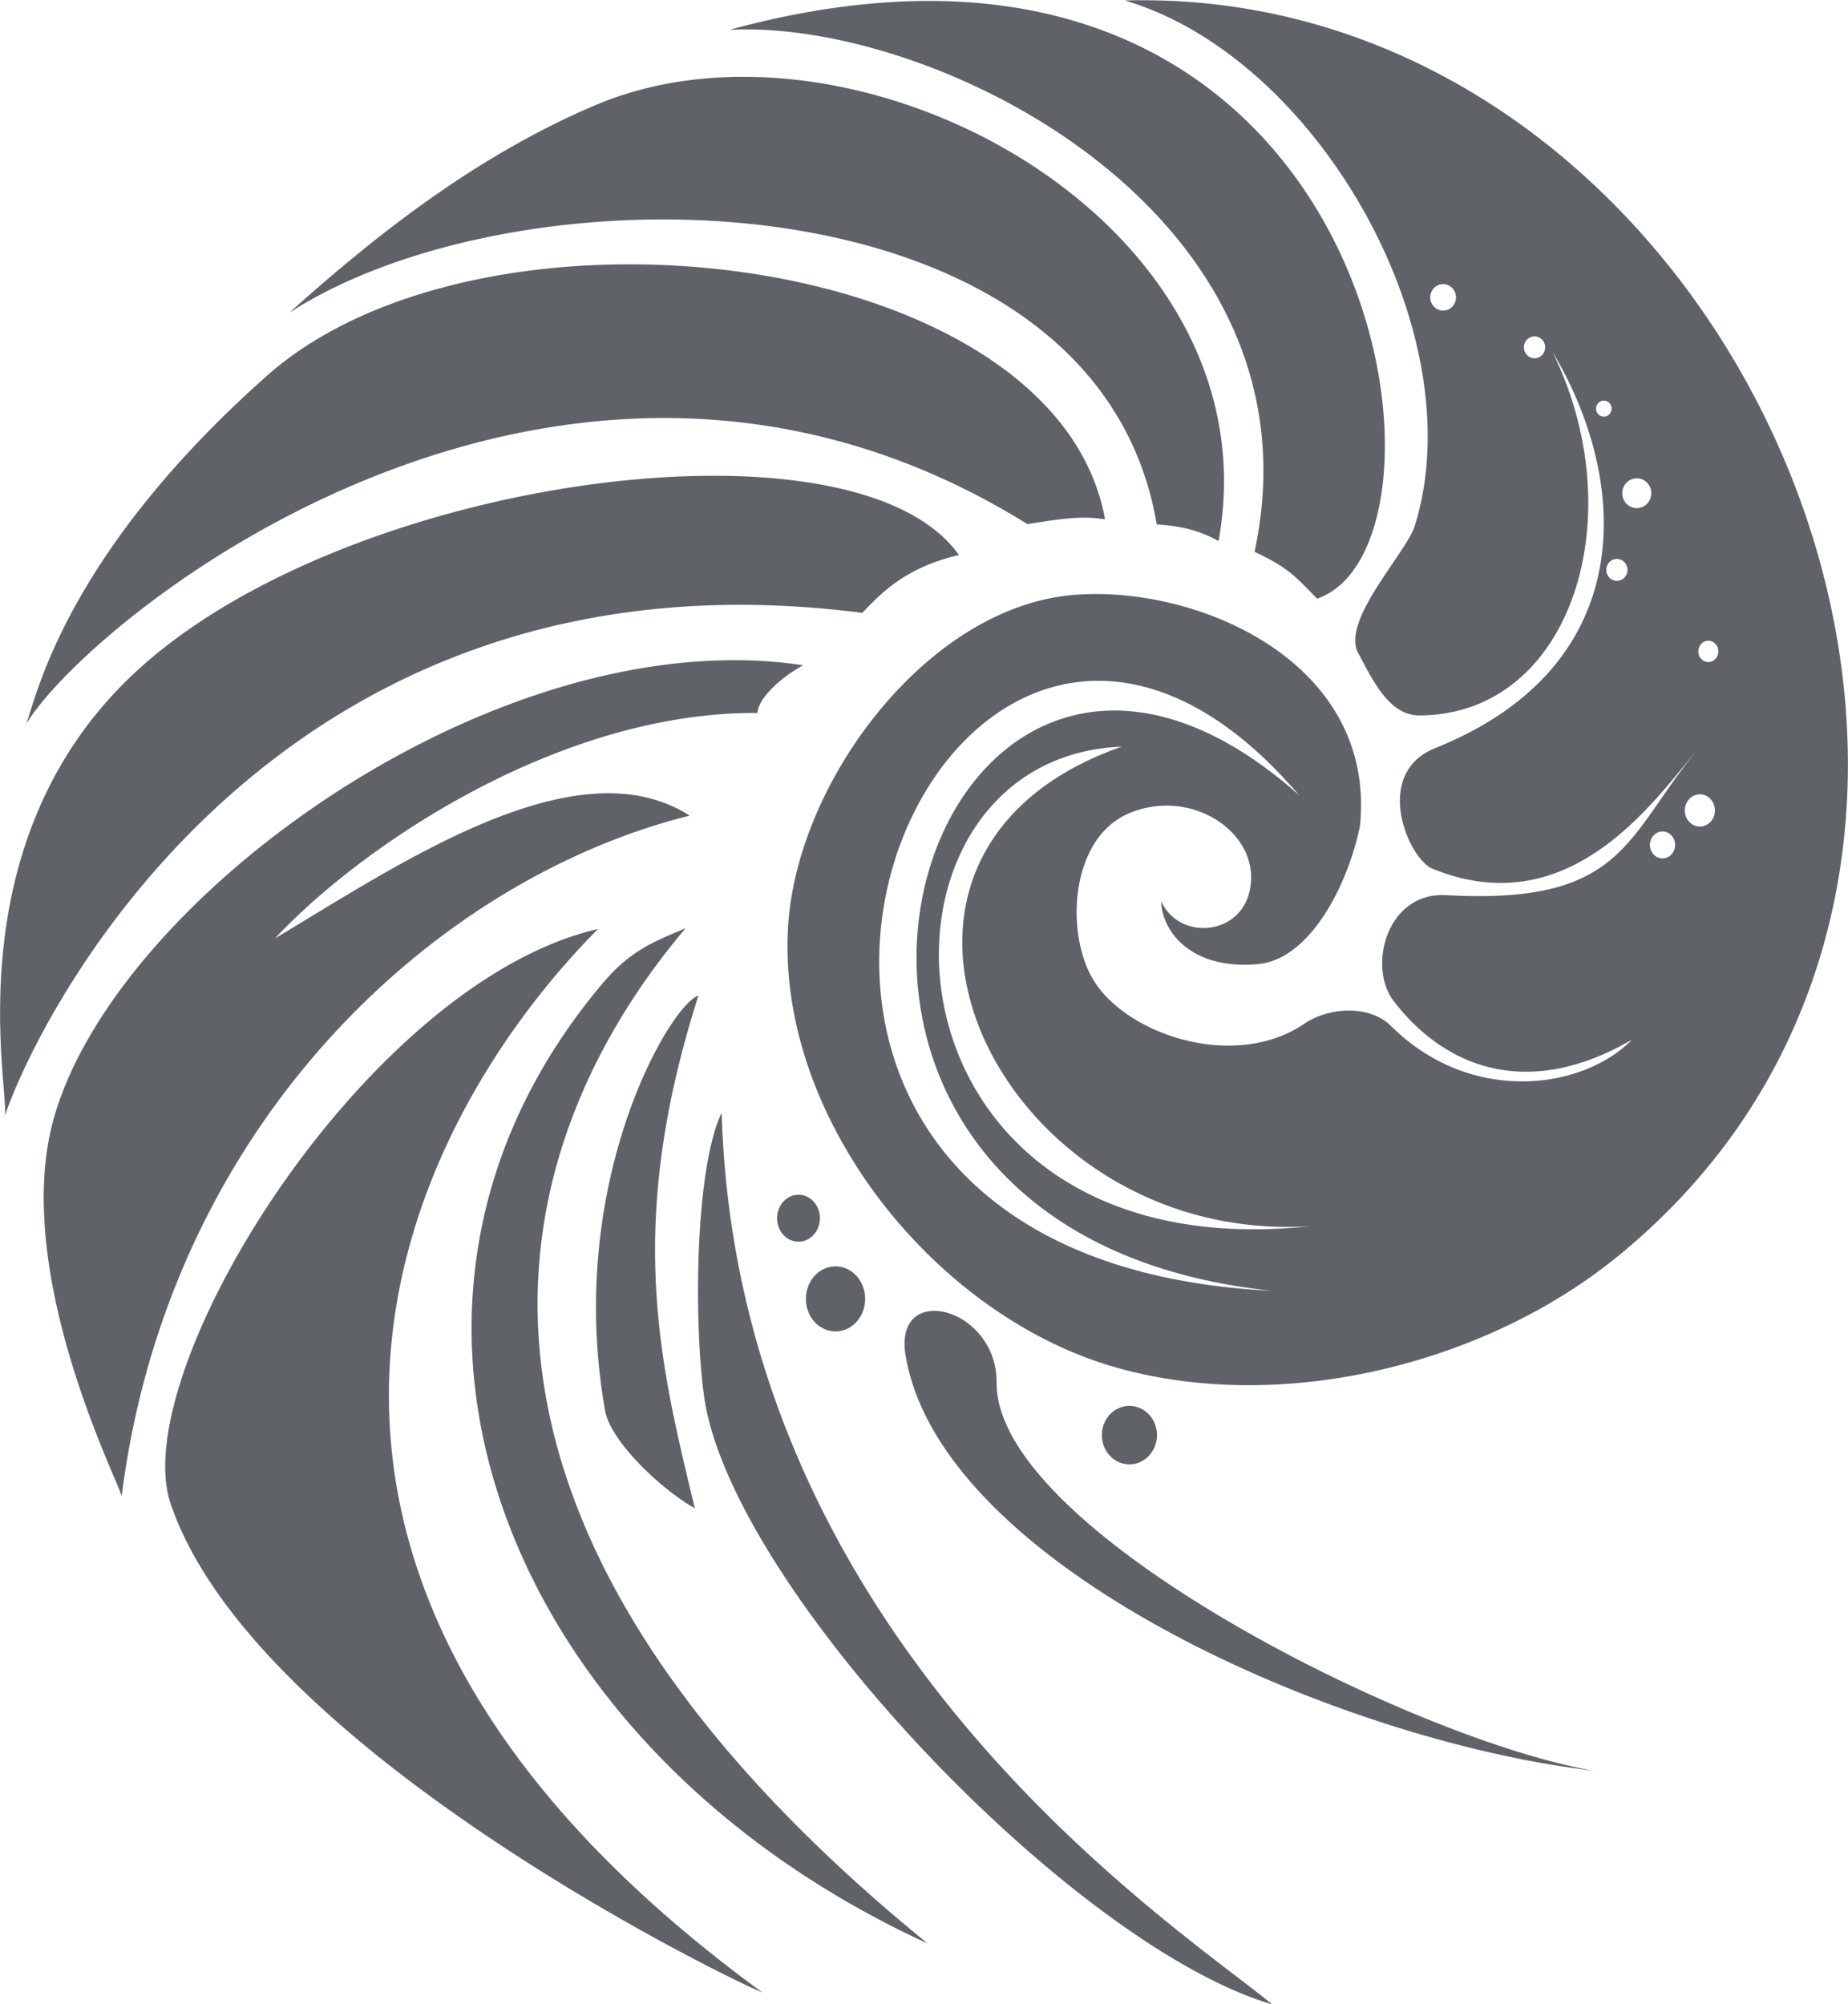 <?xml version="1.0" encoding="UTF-8" standalone="no"?>
<!-- Created with Inkscape (http://www.inkscape.org/) -->

<svg
   width="78.239mm"
   height="84.857mm"
   viewBox="0 0 60 65.075"
   version="1.1"
   id="svg1"
   xml:space="preserve"
   inkscape:version="1.4 (86a8ad7, 2024-10-11)"
   sodipodi:docname="logo_svg.svg"
   xmlns:inkscape="http://www.inkscape.org/namespaces/inkscape"
   xmlns:sodipodi="http://sodipodi.sourceforge.net/DTD/sodipodi-0.dtd"
   xmlns="http://www.w3.org/2000/svg"
   xmlns:svg="http://www.w3.org/2000/svg"><sodipodi:namedview
     id="namedview1"
     pagecolor="#ffffff"
     bordercolor="#000000"
     borderopacity="0.25"
     inkscape:showpageshadow="2"
     inkscape:pageopacity="0.0"
     inkscape:pagecheckerboard="0"
     inkscape:deskcolor="#d1d1d1"
     inkscape:document-units="mm"
     inkscape:antialias-rendering="true"
     inkscape:zoom="1.28"
     inkscape:cx="116.40625"
     inkscape:cy="191.01563"
     inkscape:window-width="1920"
     inkscape:window-height="1009"
     inkscape:window-x="-8"
     inkscape:window-y="-8"
     inkscape:window-maximized="1"
     inkscape:current-layer="layer1-0" /><defs
     id="defs1" /><g
     inkscape:label="Layer 1"
     inkscape:groupmode="layer"
     id="layer1"><g
       id="layer1-0"
       inkscape:label="Layer 1"
       transform="matrix(0.909,0,0,0.909,22.373,77.135)"><g
         id="g23"><path
           id="path727"
           style="fill:#5f6368;fill-opacity:1;stroke:none;stroke-width:0.092;stroke-linecap:butt;stroke-linejoin:miter;stroke-dasharray:none;stroke-opacity:1"
           d="m 16.076,-84.85 c -0.171,9.9e-4 -0.341,0.004 -0.513,0.011 6.864,2.015 12.497,11.869 10.359,18.76 -0.297,0.956 -2.565,3.294 -2.053,4.491 0.51,0.938 1.101,2.285 2.209,2.284 5.42,-0.007 7.673,-7.077 4.754,-12.997 2.767,4.603 3.161,11.222 -4.184,14.165 -2.255,0.904 -0.964,3.953 -0.091,4.309 4.893,1.993 7.902,-2.414 9.457,-4.256 -2.588,3.164 -2.626,5.55 -8.979,5.198 -2.114,-0.117 -2.811,2.556 -1.868,3.784 1.77,2.307 4.705,3.588 8.509,1.38 -1.74,1.78 -5.742,2.351 -8.604,-0.489 -0.783,-0.777 -2.242,-0.667 -3.094,-0.085 -2.491,1.703 -6.409,0.391 -7.572,-1.619 -0.973,-1.681 -0.781,-5.033 1.33,-5.904 2.081,-0.859 4.303,0.508 4.337,2.246 0.042,2.114 -2.515,2.442 -3.21,0.907 0.018,1.016 1.002,2.453 3.441,2.245 1.914,-0.163 3.258,-2.933 3.659,-4.943 0.596,-5.92 -5.947,-8.655 -10.331,-8.235 -5.158,0.494 -9.776,6.648 -10.095,11.82 -0.423,6.857 5.26,13.989 11.824,15.795 5.902,1.624 13.082,-0.154 17.797,-3.992 17.627,-14.351 4.621,-44.996 -17.082,-44.873 z m -7.723,0.028 c -2.08,0.021 -4.381,0.34 -6.916,1.031 7.38,-0.392 21.354,6.602 18.76,18.642 1.13,0.541 1.359,0.768 2.234,1.675 5.126,-1.758 2.858,-21.512 -14.078,-21.349 z m -5.995,2.714 c -1.994,-0.051 -3.938,0.262 -5.679,0.997 -4.535,1.914 -8.266,5.015 -10.96,7.425 8.442,-5.456 28.852,-5.047 30.985,7.56 0.77,0.044 1.515,0.199 2.206,0.595 1.695,-9.283 -7.909,-16.354 -16.551,-16.577 z m -4.982,6.696 c -4.817,0.083 -9.514,1.369 -12.446,3.969 -7.499,6.647 -8.309,11.872 -8.629,12.478 2.282,-3.826 19.138,-17.51 35.782,-7.173 1.049,-0.158 1.878,-0.319 2.774,-0.168 -1.087,-6.04 -9.451,-9.243 -17.48,-9.105 z m 29.557,0.702 a 0.461,0.474 0 0 1 0.459,0.473 0.461,0.474 0 0 1 -0.459,0.474 0.461,0.474 0 0 1 -0.461,-0.474 0.461,0.474 0 0 1 0.461,-0.473 z m 3.265,1.868 a 0.379,0.39 0 0 1 0.379,0.39 0.379,0.39 0 0 1 -0.379,0.391 0.379,0.39 0 0 1 -0.379,-0.391 0.379,0.39 0 0 1 0.379,-0.39 z m 2.475,2.294 a 0.278,0.286 0 0 1 0.278,0.286 0.278,0.286 0 0 1 -0.278,0.286 0.278,0.286 0 0 1 -0.278,-0.286 0.278,0.286 0 0 1 0.278,-0.286 z m -31.971,2.685 c -6.886,0.043 -15.75,2.629 -20.472,7.008 -6.655,6.173 -4.418,15.267 -4.683,15.89 1.29,-3.833 9.824,-20.681 30.637,-18.002 0.634,-0.645 1.475,-1.603 3.453,-2.066 -1.385,-1.967 -4.804,-2.856 -8.935,-2.83 z m 33.147,0.091 a 0.517,0.532 0 0 1 0.518,0.532 0.517,0.532 0 0 1 -0.518,0.532 0.517,0.532 0 0 1 -0.518,-0.532 0.517,0.532 0 0 1 0.518,-0.532 z m -0.71,2.88 a 0.379,0.39 0 0 1 0.379,0.391 0.379,0.39 0 0 1 -0.379,0.39 0.379,0.39 0 0 1 -0.379,-0.39 0.379,0.39 0 0 1 0.379,-0.391 z m 3.266,2.921 a 0.355,0.38 0 0 1 0.356,0.38 0.355,0.38 0 0 1 -0.356,0.38 0.355,0.38 0 0 1 -0.356,-0.38 0.355,0.38 0 0 1 0.356,-0.38 z m -34.472,0.698 c -10.869,-0.201 -23.5,9.682 -24.822,17.229 -0.915,5.227 2.336,11.771 2.624,12.614 1.657,-13.121 11.039,-21.982 20.286,-24.295 -4.038,-2.585 -10.323,1.701 -14.815,4.388 3.243,-3.46 10.317,-8.112 17.235,-8.053 0.028,-0.541 0.891,-1.314 1.639,-1.705 -0.705,-0.107 -1.423,-0.166 -2.147,-0.179 z m 12.586,0.735 c 2.228,-0.038 4.744,1.132 7.271,4.085 -13.515,-12.017 -21.98,15.497 -0.969,17.701 -19.795,-0.975 -15.483,-21.632 -6.302,-21.787 z m 0.93,2.35 c -11.09,3.898 -4.42,17.854 6.752,17.125 -15.991,1.716 -16.634,-16.729 -6.752,-17.125 z m 20.654,1.702 a 0.537,0.575 0 0 1 0.537,0.575 0.537,0.575 0 0 1 -0.537,0.576 0.537,0.575 0 0 1 -0.537,-0.576 0.537,0.575 0 0 1 0.537,-0.575 z m -1.334,1.327 a 0.45,0.482 0 0 1 0.45,0.481 0.45,0.482 0 0 1 -0.45,0.481 0.45,0.482 0 0 1 -0.45,-0.481 0.45,0.482 0 0 1 0.45,-0.481 z m -34.894,3.458 c -1.149,0.48 -1.984,0.8 -2.984,1.99 -9.714,11.551 -3.473,27.345 11.63,34.27 -19.555,-15.915 -14.58,-29.26 -8.646,-36.26 z m -3.13,0.025 c -8.322,1.931 -16.844,15.823 -15.267,20.513 2.973,8.843 20.431,17.231 21.138,17.47 -20.447,-14.92 -13.145,-30.636 -5.871,-37.982 z m 3.587,2.382 c -0.986,0.293 -4.784,6.676 -3.329,14.838 0.178,1 1.832,2.682 3.202,3.473 -1.262,-5.241 -2.492,-10.102 0.127,-18.311 z m 0.831,4.177 c -0.96,2.03 -0.994,7.48 -0.63,10.116 0.94,6.812 13.154,19.638 20.296,21.736 -3.395,-2.801 -19.106,-12.897 -19.666,-31.852 z m 2.744,2.933 a 0.764,0.839 0 0 0 -0.764,0.838 0.764,0.839 0 0 0 0.764,0.839 0.764,0.839 0 0 0 0.765,-0.839 0.764,0.839 0 0 0 -0.765,-0.838 z m 1.323,2.558 a 1.058,1.161 0 0 0 -1.058,1.162 1.058,1.161 0 0 0 1.058,1.161 1.058,1.161 0 0 0 1.058,-1.161 1.058,1.161 0 0 0 -1.058,-1.162 z m 3.491,1.589 c -0.663,0.018 -1.169,0.506 -0.988,1.593 1.254,7.524 15.449,13.772 24.564,14.829 -6.426,-1.098 -21.348,-8.576 -21.313,-13.858 0.011,-1.605 -1.294,-2.589 -2.263,-2.564 z m 7.006,3.394 a 0.985,1.045 0 0 0 -0.984,1.044 0.985,1.045 0 0 0 0.984,1.045 0.985,1.045 0 0 0 0.985,-1.045 0.985,1.045 0 0 0 -0.985,-1.044 z"
           inkscape:export-filename="logo_5.png"
           inkscape:export-xdpi="300"
           inkscape:export-ydpi="300" /></g></g></g></svg>
